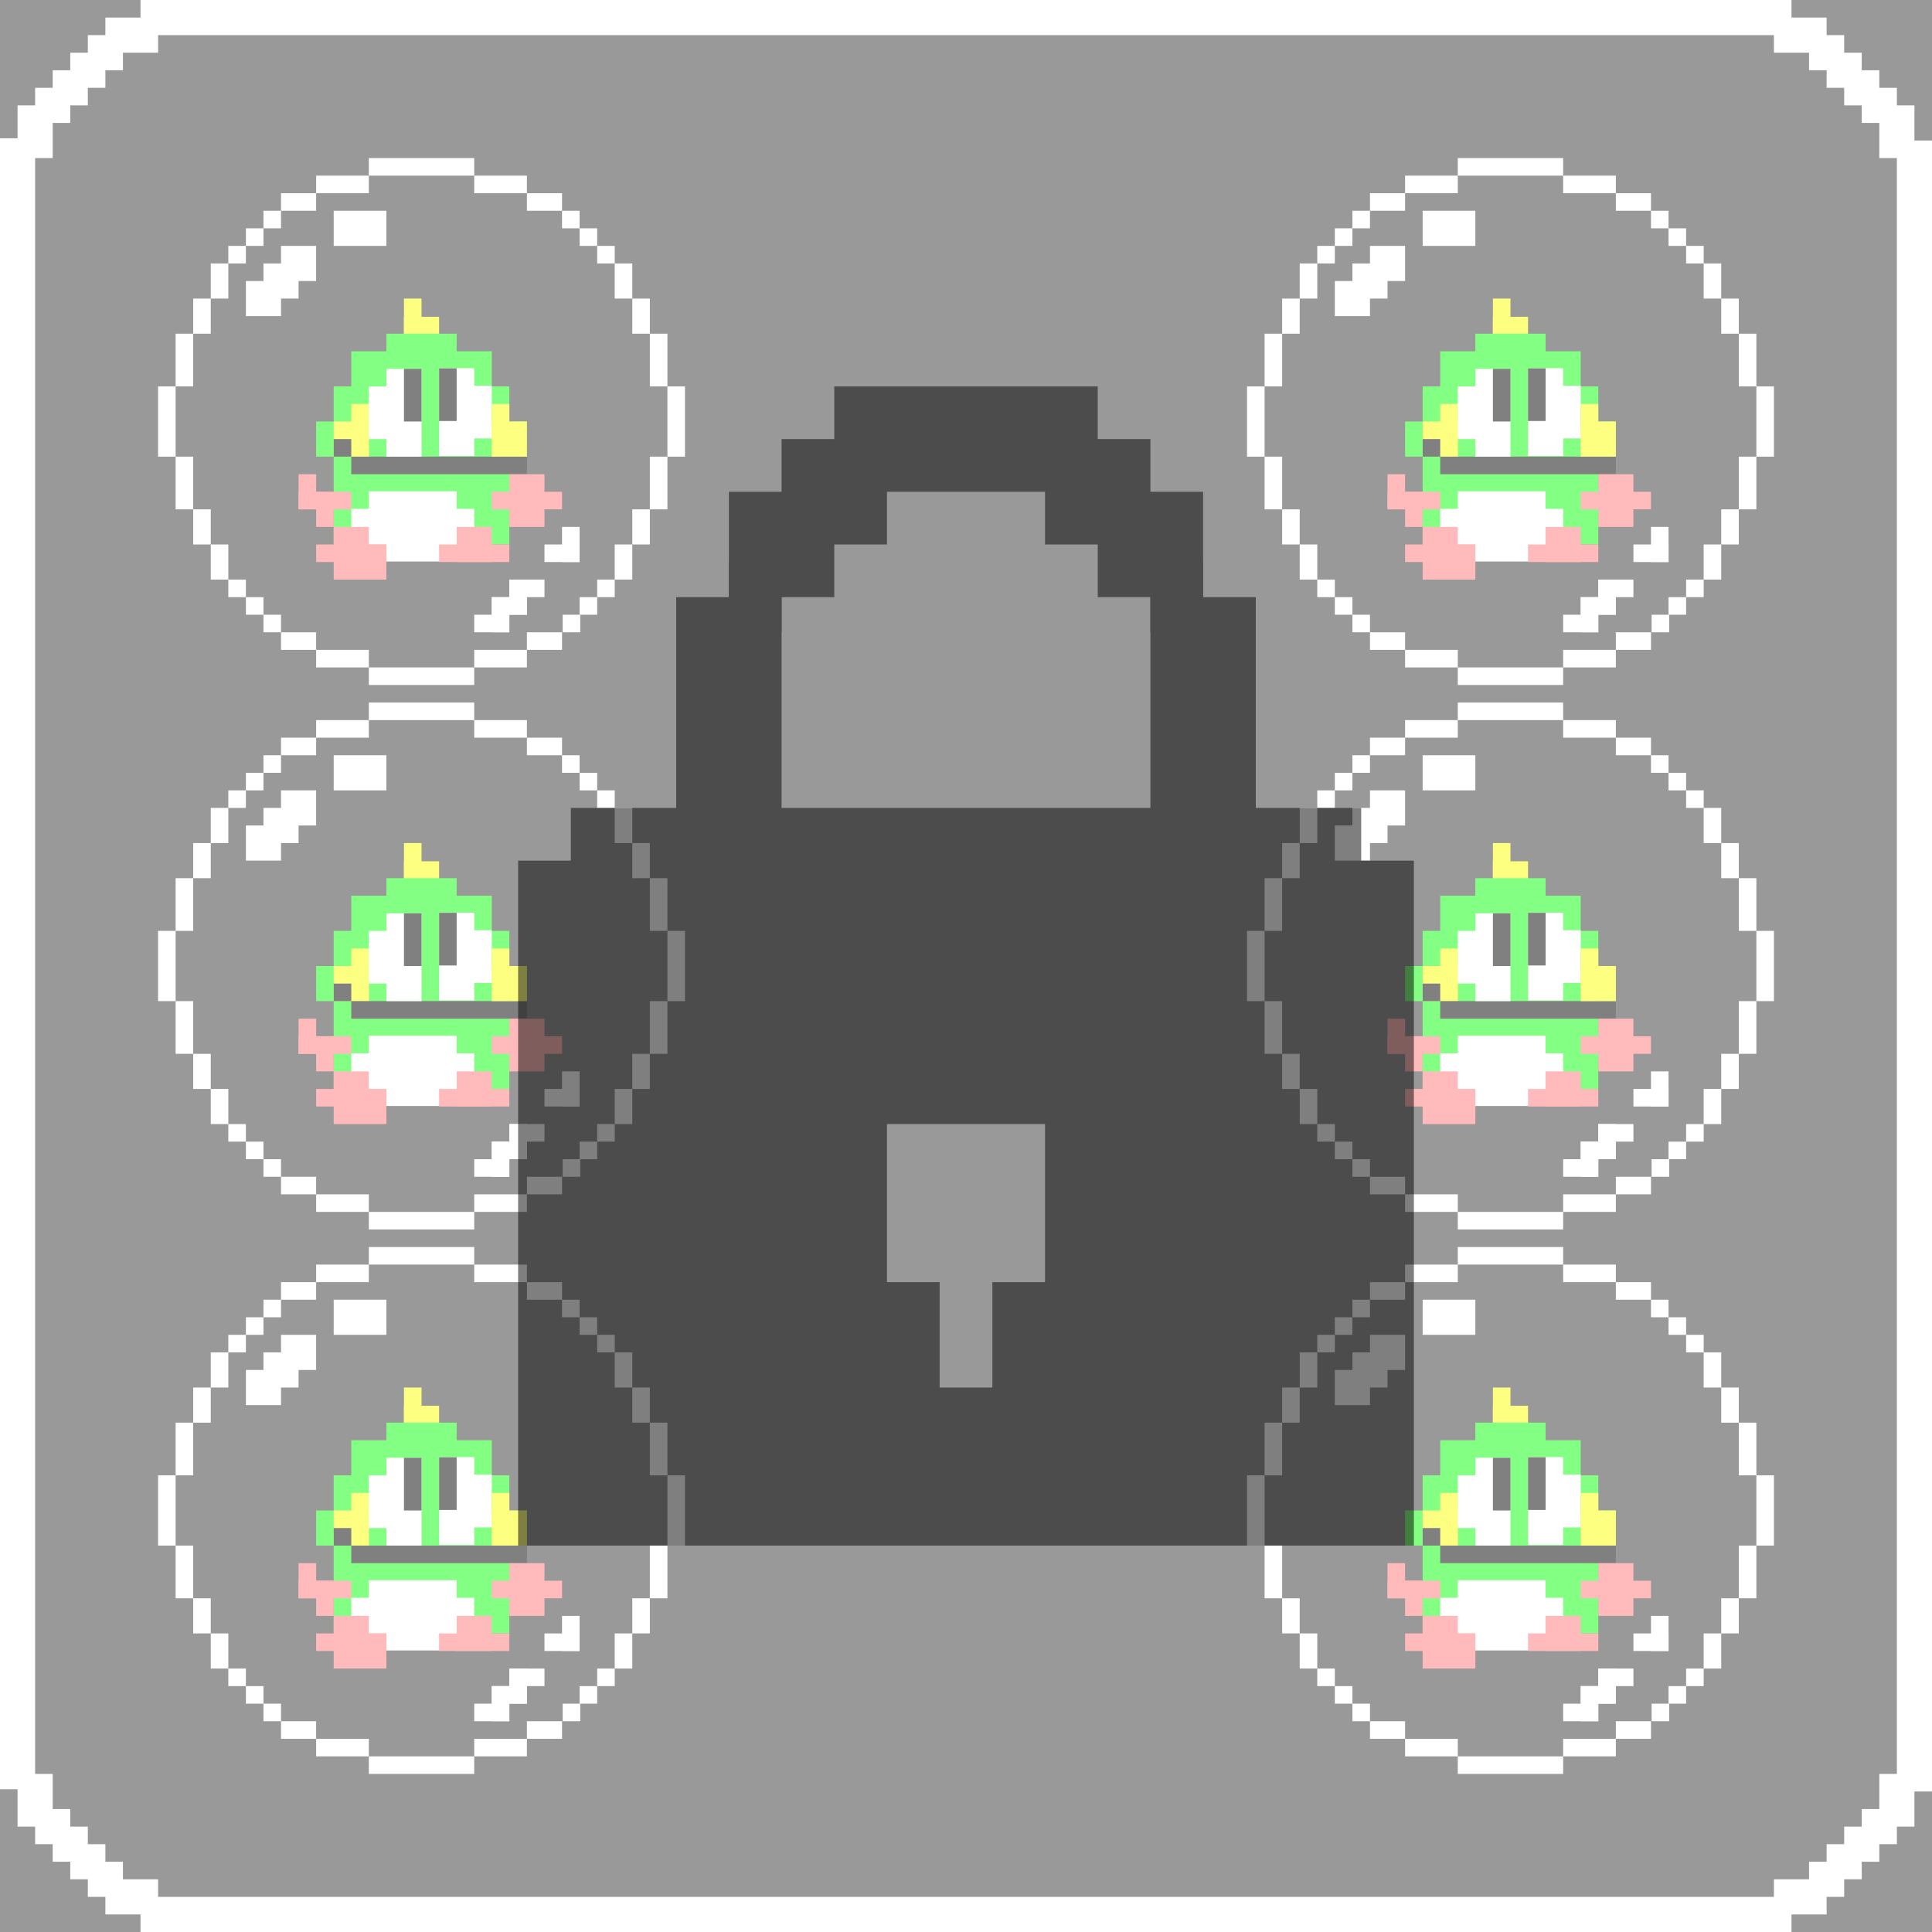 <svg width="110" height="110" xmlns="http://www.w3.org/2000/svg">
 <rect width="100%" height="100%" fill="#333333" stroke="none"/>
 <g id="Layer_1">
  <title>Layer 1</title>
  <g id="svg_309">
   <rect id="svg_865" height="2" width="94" y="0" x="8" stroke-width="0" stroke="#000" fill="#ffffff"/>
   <rect id="svg_867" height="94" width="2" y="7.873" x="0" stroke-width="0" stroke="#000" fill="#ffffff"/>
   <rect id="svg_868" height="2" width="94" y="108" x="8" stroke-width="0" stroke="#000" fill="#ffffff"/>
   <rect id="svg_869" height="94" width="2" y="8" x="108" stroke-width="0" stroke="#000" fill="#ffffff"/>
   <rect id="svg_870" height="2" width="3" y="1" x="6" stroke-width="0" stroke="#000" fill="#ffffff"/>
   <rect id="svg_872" height="3" width="2" y="6" x="1" stroke-width="0" stroke="#000" fill="#ffffff"/>
   <rect id="svg_874" height="2" width="2" y="5" x="2" stroke-width="0" stroke="#000" fill="#ffffff"/>
   <rect id="svg_875" height="2" width="2" y="4" x="3" stroke-width="0" stroke="#000" fill="#ffffff"/>
   <rect id="svg_876" height="2" width="2" y="3" x="4" stroke-width="0" stroke="#000" fill="#ffffff"/>
   <rect id="svg_877" height="2" width="2" y="2" x="5" stroke-width="0" stroke="#000" fill="#ffffff"/>
   <rect id="svg_878" height="2" width="3" y="1" x="101" stroke-width="0" stroke="#000" fill="#ffffff"/>
   <rect id="svg_879" height="2" width="2" y="2" x="103" stroke-width="0" stroke="#000" fill="#ffffff"/>
   <rect id="svg_880" height="2" width="2" y="3" x="104" stroke-width="0" stroke="#000" fill="#ffffff"/>
   <rect id="svg_881" height="2" width="2" y="4" x="105" stroke-width="0" stroke="#000" fill="#ffffff"/>
   <rect id="svg_882" height="2" width="2" y="5" x="106" stroke-width="0" stroke="#000" fill="#ffffff"/>
   <rect id="svg_883" height="3" width="2" y="6" x="107" stroke-width="0" stroke="#000" fill="#ffffff"/>
   <rect id="svg_884" height="3" width="2" y="101" x="1" stroke-width="0" stroke="#000" fill="#ffffff"/>
   <rect id="svg_885" height="2" width="2" y="103" x="2" stroke-width="0" stroke="#000" fill="#ffffff"/>
   <rect id="svg_886" height="2" width="2" y="104" x="3" stroke-width="0" stroke="#000" fill="#ffffff"/>
   <rect id="svg_887" height="2" width="2" y="105" x="4" stroke-width="0" stroke="#000" fill="#ffffff"/>
   <rect id="svg_888" height="2" width="2" y="106" x="5" stroke-width="0" stroke="#000" fill="#ffffff"/>
   <rect id="svg_889" height="2" width="3" y="107" x="6" stroke-width="0" stroke="#000" fill="#ffffff"/>
   <rect id="svg_890" height="2" width="3" y="107" x="101" stroke-width="0" stroke="#000" fill="#ffffff"/>
   <rect id="svg_891" height="2" width="2" y="106" x="103" stroke-width="0" stroke="#000" fill="#ffffff"/>
   <rect id="svg_892" height="2" width="2" y="105" x="104" stroke-width="0" stroke="#000" fill="#ffffff"/>
   <rect id="svg_893" height="2" width="2" y="104" x="105" stroke-width="0" stroke="#000" fill="#ffffff"/>
   <rect id="svg_894" height="2" width="2" y="103" x="106" stroke-width="0" stroke="#000" fill="#ffffff"/>
   <rect id="svg_895" height="3" width="2" y="101" x="107" stroke-width="0" stroke="#000" fill="#ffffff"/>
  </g>
  <rect id="svg_871" height="0.079" width="0" y="-13.861" x="67.785" stroke-width="0" stroke="#000" fill="#ffffff"/>
  <g id="svg_993">
   <g id="svg_940">
    <rect fill="#07ff07" stroke="#000" stroke-width="0" x="19" y="26" width="10" height="5" id="svg_898"/>
    <g id="svg_901">
     <rect fill="#fbfe00" stroke="#000" stroke-width="0" x="23" y="18.038" width="2" height="2" id="svg_899"/>
     <rect fill="#fbfe00" stroke="#000" stroke-width="0" x="23" y="17" width="1" height="2" id="svg_900"/>
    </g>
    <rect fill="#07ff07" stroke="#000" stroke-width="0" x="22" y="19" width="4" height="2" id="svg_902"/>
    <rect fill="#07ff07" stroke="#000" stroke-width="0" x="20" y="20" width="8" height="3" id="svg_903"/>
    <rect fill="#07ff07" stroke="#000" stroke-width="0" x="19" y="22" width="10" height="3" id="svg_904"/>
    <rect fill="#07ff07" stroke="#000" stroke-width="0" x="18" y="24" width="12" height="2" id="svg_905"/>
    <g id="svg_908">
     <rect id="svg_906" height="2" width="2" y="24" x="19" stroke-width="0" stroke="#000" fill="#fbfe00"/>
     <rect fill="#fbfe00" stroke="#000" stroke-width="0" x="20" y="23" width="1" height="3" id="svg_907"/>
    </g>
    <rect fill="#000000" stroke="#000" stroke-width="0" x="19" y="25" width="1" height="1" id="svg_909"/>
    <g id="svg_912">
     <rect fill="#ffffff" stroke="#000" stroke-width="0" x="20" y="28.97" width="7" height="3" id="svg_910"/>
     <rect fill="#ffffff" stroke="#000" stroke-width="0" x="21" y="27.97" width="5" height="2" id="svg_911"/>
    </g>
    <rect fill="#000000" stroke="#000" stroke-width="0" x="20" y="26" width="10" height="1" id="svg_913"/>
    <g id="svg_922">
     <g id="svg_917">
      <rect fill="#ffffff" stroke="#000" stroke-width="0" x="22" y="21" width="2" height="5" id="svg_914"/>
      <rect fill="#ffffff" stroke="#000" stroke-width="0" x="21" y="22" width="2" height="3" id="svg_915"/>
      <rect fill="#000000" stroke="#000" stroke-width="0" x="23" y="21" width="1" height="3" id="svg_916"/>
     </g>
     <g id="svg_921">
      <rect transform="rotate(-180 26 23.462)" fill="#ffffff" stroke="#000" stroke-width="0" x="25" y="20.962" width="2" height="5" id="svg_918"/>
      <rect transform="rotate(-180 27 23.462)" fill="#ffffff" stroke="#000" stroke-width="0" x="26" y="21.962" width="2" height="3" id="svg_919"/>
      <rect fill="#000000" stroke="#000" stroke-width="0" x="25" y="20.97" width="1" height="3" id="svg_920"/>
     </g>
    </g>
    <g id="svg_925">
     <rect id="svg_923" height="2" width="2" y="24" x="28" stroke-width="0" stroke="#000" fill="#fbfe00"/>
     <rect id="svg_924" height="2" width="1" y="23" x="28" stroke-width="0" stroke="#000" fill="#fbfe00"/>
    </g>
    <g id="svg_929">
     <rect fill="#fe7677" stroke="#000" stroke-width="0" x="17" y="28" width="3" height="1" id="svg_926"/>
     <rect id="svg_927" height="2" width="1" y="27" x="17" stroke-width="0" stroke="#000" fill="#fe7677"/>
     <rect id="svg_928" height="2" width="1" y="28" x="18" stroke-width="0" stroke="#000" fill="#fe7677"/>
    </g>
    <rect fill="#fe7677" stroke="#000" stroke-width="0" x="28" y="28" width="4" height="1" id="svg_930"/>
    <rect id="svg_931" height="3" width="2" y="27" x="29" stroke-width="0" stroke="#000" fill="#fe7677"/>
    <g id="svg_939">
     <g id="svg_934">
      <rect fill="#fe7677" stroke="#000" stroke-width="0" x="26" y="30" width="2" height="2" id="svg_932"/>
      <rect fill="#fe7677" stroke="#000" stroke-width="0" x="25" y="31" width="4" height="1" id="svg_933"/>
     </g>
     <g id="svg_938">
      <rect fill="#fe7677" stroke="#000" stroke-width="0" x="19" y="30" width="2" height="2" id="svg_935"/>
      <rect fill="#fe7677" stroke="#000" stroke-width="0" x="18" y="31" width="4" height="1" id="svg_936"/>
      <rect fill="#fe7677" stroke="#000" stroke-width="0" x="19" y="31" width="3" height="2" id="svg_937"/>
     </g>
    </g>
   </g>
   <g id="svg_955">
    <g id="svg_943">
     <rect id="svg_941" height="2" width="1" y="30" x="32" stroke-width="0" stroke="#000" fill="#ffffff"/>
     <rect id="svg_942" height="1" width="2" y="31" x="31" stroke-width="0" stroke="#000" fill="#ffffff"/>
    </g>
    <g id="svg_949">
     <rect id="svg_944" height="1" width="2" y="33" x="29" stroke-width="0" stroke="#000" fill="#ffffff"/>
     <rect id="svg_945" height="2" width="1" y="33" x="29" stroke-width="0" stroke="#000" fill="#ffffff"/>
     <rect id="svg_946" height="1" width="2" y="34" x="28" stroke-width="0" stroke="#000" fill="#ffffff"/>
     <rect id="svg_947" height="2" width="1" y="34" x="28" stroke-width="0" stroke="#000" fill="#ffffff"/>
     <rect id="svg_948" height="1" width="2" y="35" x="27" stroke-width="0" stroke="#000" fill="#ffffff"/>
    </g>
    <rect id="svg_950" height="2" width="3" y="12" x="19" stroke-width="0" stroke="#000" fill="#ffffff"/>
    <g id="svg_954">
     <rect id="svg_951" height="2" width="2" y="14" x="16" stroke-width="0" stroke="#000" fill="#ffffff"/>
     <rect id="svg_952" height="2" width="2" y="15" x="15" stroke-width="0" stroke="#000" fill="#ffffff"/>
     <rect id="svg_953" height="2" width="2" y="16" x="14" stroke-width="0" stroke="#000" fill="#ffffff"/>
    </g>
   </g>
   <g id="svg_992">
    <rect id="svg_956" height="1" width="2" y="36" x="30" stroke-width="0" stroke="#000" fill="#ffffff"/>
    <rect id="svg_957" height="1" width="1" y="35" x="32.036" stroke-width="0" stroke="#000" fill="#ffffff"/>
    <rect id="svg_958" height="1" width="1" y="34" x="33" stroke-width="0" stroke="#000" fill="#ffffff"/>
    <rect id="svg_959" height="1" width="1" y="33" x="34" stroke-width="0" stroke="#000" fill="#ffffff"/>
    <rect id="svg_960" height="2" width="1" y="31" x="35" stroke-width="0" stroke="#000" fill="#ffffff"/>
    <rect id="svg_961" height="2" width="1" y="29" x="36" stroke-width="0" stroke="#000" fill="#ffffff"/>
    <rect id="svg_962" height="3" width="1" y="26" x="37" stroke-width="0" stroke="#000" fill="#ffffff"/>
    <rect id="svg_963" height="4" width="1" y="22" x="38" stroke-width="0" stroke="#000" fill="#ffffff"/>
    <rect id="svg_964" height="3" width="1" y="19" x="37" stroke-width="0" stroke="#000" fill="#ffffff"/>
    <rect id="svg_965" height="2" width="1" y="17" x="36" stroke-width="0" stroke="#000" fill="#ffffff"/>
    <rect id="svg_966" height="2" width="1" y="15" x="35" stroke-width="0" stroke="#000" fill="#ffffff"/>
    <rect id="svg_967" height="1" width="1" y="14" x="34" stroke-width="0" stroke="#000" fill="#ffffff"/>
    <rect id="svg_968" height="1" width="1" y="13" x="33" stroke-width="0" stroke="#000" fill="#ffffff"/>
    <rect id="svg_969" height="1" width="1" y="12" x="32" stroke-width="0" stroke="#000" fill="#ffffff"/>
    <rect id="svg_970" height="1" width="2" y="11" x="30" stroke-width="0" stroke="#000" fill="#ffffff"/>
    <rect id="svg_971" height="1" width="3" y="10" x="27" stroke-width="0" stroke="#000" fill="#ffffff"/>
    <rect y="9" id="svg_972" height="1" width="6" x="21" stroke-width="0" stroke="#000" fill="#ffffff"/>
    <rect id="svg_973" height="1" width="3" y="10" x="18" stroke-width="0" stroke="#000" fill="#ffffff"/>
    <rect id="svg_974" height="1" width="2" y="11" x="16" stroke-width="0" stroke="#000" fill="#ffffff"/>
    <rect id="svg_975" height="1" width="1" y="12" x="15" stroke-width="0" stroke="#000" fill="#ffffff"/>
    <rect id="svg_976" height="1" width="1" y="13" x="14" stroke-width="0" stroke="#000" fill="#ffffff"/>
    <rect id="svg_977" height="1" width="1" y="14" x="13" stroke-width="0" stroke="#000" fill="#ffffff"/>
    <rect id="svg_978" height="2" width="1" y="15" x="12" stroke-width="0" stroke="#000" fill="#ffffff"/>
    <rect id="svg_979" height="2" width="1" y="17" x="11" stroke-width="0" stroke="#000" fill="#ffffff"/>
    <rect id="svg_980" height="3" width="1" y="19" x="10" stroke-width="0" stroke="#000" fill="#ffffff"/>
    <rect id="svg_981" height="4" width="1" y="22" x="9" stroke-width="0" stroke="#000" fill="#ffffff"/>
    <rect id="svg_982" height="3" width="1" y="26" x="10" stroke-width="0" stroke="#000" fill="#ffffff"/>
    <rect id="svg_983" height="2" width="1" y="29" x="11" stroke-width="0" stroke="#000" fill="#ffffff"/>
    <rect id="svg_984" height="2" width="1" y="31" x="12" stroke-width="0" stroke="#000" fill="#ffffff"/>
    <rect id="svg_985" height="1" width="1" y="33" x="13" stroke-width="0" stroke="#000" fill="#ffffff"/>
    <rect id="svg_986" height="1" width="1" y="34" x="14" stroke-width="0" stroke="#000" fill="#ffffff"/>
    <rect id="svg_987" height="1" width="1" y="35" x="15" stroke-width="0" stroke="#000" fill="#ffffff"/>
    <rect id="svg_988" height="1" width="2" y="36" x="16" stroke-width="0" stroke="#000" fill="#ffffff"/>
    <rect id="svg_989" height="1" width="3" y="37" x="18" stroke-width="0" stroke="#000" fill="#ffffff"/>
    <rect id="svg_990" height="1" width="6" y="38" x="21" stroke-width="0" stroke="#000" fill="#ffffff"/>
    <rect id="svg_991" height="1" width="3" y="37" x="27" stroke-width="0" stroke="#000" fill="#ffffff"/>
   </g>
  </g>
  <g id="svg_1185">
   <g id="svg_1132">
    <rect fill="#07ff07" stroke="#000" stroke-width="0" x="81" y="26" width="10" height="5" id="svg_1090"/>
    <g id="svg_1093">
     <rect fill="#fbfe00" stroke="#000" stroke-width="0" x="85" y="18.038" width="2" height="2" id="svg_1091"/>
     <rect fill="#fbfe00" stroke="#000" stroke-width="0" x="85" y="17" width="1" height="2" id="svg_1092"/>
    </g>
    <rect fill="#07ff07" stroke="#000" stroke-width="0" x="84" y="19" width="4" height="2" id="svg_1094"/>
    <rect fill="#07ff07" stroke="#000" stroke-width="0" x="82" y="20" width="8" height="3" id="svg_1095"/>
    <rect fill="#07ff07" stroke="#000" stroke-width="0" x="81" y="22" width="10" height="3" id="svg_1096"/>
    <rect fill="#07ff07" stroke="#000" stroke-width="0" x="80" y="24" width="12" height="2" id="svg_1097"/>
    <g id="svg_1100">
     <rect id="svg_1098" height="2" width="2" y="24" x="81" stroke-width="0" stroke="#000" fill="#fbfe00"/>
     <rect fill="#fbfe00" stroke="#000" stroke-width="0" x="82" y="23" width="1" height="3" id="svg_1099"/>
    </g>
    <rect fill="#000000" stroke="#000" stroke-width="0" x="81" y="25" width="1" height="1" id="svg_1101"/>
    <g id="svg_1104">
     <rect fill="#ffffff" stroke="#000" stroke-width="0" x="82" y="28.97" width="7" height="3" id="svg_1102"/>
     <rect fill="#ffffff" stroke="#000" stroke-width="0" x="83" y="27.97" width="5" height="2" id="svg_1103"/>
    </g>
    <rect fill="#000000" stroke="#000" stroke-width="0" x="82" y="26" width="10" height="1" id="svg_1105"/>
    <g id="svg_1114">
     <g id="svg_1109">
      <rect fill="#ffffff" stroke="#000" stroke-width="0" x="84" y="21" width="2" height="5" id="svg_1106"/>
      <rect fill="#ffffff" stroke="#000" stroke-width="0" x="83" y="22" width="2" height="3" id="svg_1107"/>
      <rect fill="#000000" stroke="#000" stroke-width="0" x="85" y="21" width="1" height="3" id="svg_1108"/>
     </g>
     <g id="svg_1113">
      <rect transform="rotate(-180 88 23.462)" fill="#ffffff" stroke="#000" stroke-width="0" x="87" y="20.962" width="2" height="5" id="svg_1110"/>
      <rect transform="rotate(-180 89 23.462)" fill="#ffffff" stroke="#000" stroke-width="0" x="88" y="21.962" width="2" height="3" id="svg_1111"/>
      <rect fill="#000000" stroke="#000" stroke-width="0" x="87" y="20.97" width="1" height="3" id="svg_1112"/>
     </g>
    </g>
    <g id="svg_1117">
     <rect id="svg_1115" height="2" width="2" y="24" x="90" stroke-width="0" stroke="#000" fill="#fbfe00"/>
     <rect id="svg_1116" height="2" width="1" y="23" x="90" stroke-width="0" stroke="#000" fill="#fbfe00"/>
    </g>
    <g id="svg_1121">
     <rect fill="#fe7677" stroke="#000" stroke-width="0" x="79" y="28" width="3" height="1" id="svg_1118"/>
     <rect id="svg_1119" height="2" width="1" y="27" x="79" stroke-width="0" stroke="#000" fill="#fe7677"/>
     <rect id="svg_1120" height="2" width="1" y="28" x="80" stroke-width="0" stroke="#000" fill="#fe7677"/>
    </g>
    <rect fill="#fe7677" stroke="#000" stroke-width="0" x="90" y="28" width="4" height="1" id="svg_1122"/>
    <rect id="svg_1123" height="3" width="2" y="27" x="91" stroke-width="0" stroke="#000" fill="#fe7677"/>
    <g id="svg_1131">
     <g id="svg_1126">
      <rect fill="#fe7677" stroke="#000" stroke-width="0" x="88" y="30" width="2" height="2" id="svg_1124"/>
      <rect fill="#fe7677" stroke="#000" stroke-width="0" x="87" y="31" width="4" height="1" id="svg_1125"/>
     </g>
     <g id="svg_1130">
      <rect fill="#fe7677" stroke="#000" stroke-width="0" x="81" y="30" width="2" height="2" id="svg_1127"/>
      <rect fill="#fe7677" stroke="#000" stroke-width="0" x="80" y="31" width="4" height="1" id="svg_1128"/>
      <rect fill="#fe7677" stroke="#000" stroke-width="0" x="81" y="31" width="3" height="2" id="svg_1129"/>
     </g>
    </g>
   </g>
   <g id="svg_1147">
    <g id="svg_1135">
     <rect id="svg_1133" height="2" width="1" y="30" x="94" stroke-width="0" stroke="#000" fill="#ffffff"/>
     <rect id="svg_1134" height="1" width="2" y="31" x="93" stroke-width="0" stroke="#000" fill="#ffffff"/>
    </g>
    <g id="svg_1141">
     <rect id="svg_1136" height="1" width="2" y="33" x="91" stroke-width="0" stroke="#000" fill="#ffffff"/>
     <rect id="svg_1137" height="2" width="1" y="33" x="91" stroke-width="0" stroke="#000" fill="#ffffff"/>
     <rect id="svg_1138" height="1" width="2" y="34" x="90" stroke-width="0" stroke="#000" fill="#ffffff"/>
     <rect id="svg_1139" height="2" width="1" y="34" x="90" stroke-width="0" stroke="#000" fill="#ffffff"/>
     <rect id="svg_1140" height="1" width="2" y="35" x="89" stroke-width="0" stroke="#000" fill="#ffffff"/>
    </g>
    <rect id="svg_1142" height="2" width="3" y="12" x="81" stroke-width="0" stroke="#000" fill="#ffffff"/>
    <g id="svg_1146">
     <rect id="svg_1143" height="2" width="2" y="14" x="78" stroke-width="0" stroke="#000" fill="#ffffff"/>
     <rect id="svg_1144" height="2" width="2" y="15" x="77" stroke-width="0" stroke="#000" fill="#ffffff"/>
     <rect id="svg_1145" height="2" width="2" y="16" x="76" stroke-width="0" stroke="#000" fill="#ffffff"/>
    </g>
   </g>
   <g id="svg_1184">
    <rect id="svg_1148" height="1" width="2" y="36" x="92" stroke-width="0" stroke="#000" fill="#ffffff"/>
    <rect id="svg_1149" height="1" width="1" y="35" x="94.036" stroke-width="0" stroke="#000" fill="#ffffff"/>
    <rect id="svg_1150" height="1" width="1" y="34" x="95" stroke-width="0" stroke="#000" fill="#ffffff"/>
    <rect id="svg_1151" height="1" width="1" y="33" x="96" stroke-width="0" stroke="#000" fill="#ffffff"/>
    <rect id="svg_1152" height="2" width="1" y="31" x="97" stroke-width="0" stroke="#000" fill="#ffffff"/>
    <rect id="svg_1153" height="2" width="1" y="29" x="98" stroke-width="0" stroke="#000" fill="#ffffff"/>
    <rect id="svg_1154" height="3" width="1" y="26" x="99" stroke-width="0" stroke="#000" fill="#ffffff"/>
    <rect id="svg_1155" height="4" width="1" y="22" x="100" stroke-width="0" stroke="#000" fill="#ffffff"/>
    <rect id="svg_1156" height="3" width="1" y="19" x="99" stroke-width="0" stroke="#000" fill="#ffffff"/>
    <rect id="svg_1157" height="2" width="1" y="17" x="98" stroke-width="0" stroke="#000" fill="#ffffff"/>
    <rect id="svg_1158" height="2" width="1" y="15" x="97" stroke-width="0" stroke="#000" fill="#ffffff"/>
    <rect id="svg_1159" height="1" width="1" y="14" x="96" stroke-width="0" stroke="#000" fill="#ffffff"/>
    <rect id="svg_1160" height="1" width="1" y="13" x="95" stroke-width="0" stroke="#000" fill="#ffffff"/>
    <rect id="svg_1161" height="1" width="1" y="12" x="94" stroke-width="0" stroke="#000" fill="#ffffff"/>
    <rect id="svg_1162" height="1" width="2" y="11" x="92" stroke-width="0" stroke="#000" fill="#ffffff"/>
    <rect id="svg_1163" height="1" width="3" y="10" x="89" stroke-width="0" stroke="#000" fill="#ffffff"/>
    <rect y="9" id="svg_1164" height="1" width="6" x="83" stroke-width="0" stroke="#000" fill="#ffffff"/>
    <rect id="svg_1165" height="1" width="3" y="10" x="80" stroke-width="0" stroke="#000" fill="#ffffff"/>
    <rect id="svg_1166" height="1" width="2" y="11" x="78" stroke-width="0" stroke="#000" fill="#ffffff"/>
    <rect id="svg_1167" height="1" width="1" y="12" x="77" stroke-width="0" stroke="#000" fill="#ffffff"/>
    <rect id="svg_1168" height="1" width="1" y="13" x="76" stroke-width="0" stroke="#000" fill="#ffffff"/>
    <rect id="svg_1169" height="1" width="1" y="14" x="75" stroke-width="0" stroke="#000" fill="#ffffff"/>
    <rect id="svg_1170" height="2" width="1" y="15" x="74" stroke-width="0" stroke="#000" fill="#ffffff"/>
    <rect id="svg_1171" height="2" width="1" y="17" x="73" stroke-width="0" stroke="#000" fill="#ffffff"/>
    <rect id="svg_1172" height="3" width="1" y="19" x="72" stroke-width="0" stroke="#000" fill="#ffffff"/>
    <rect id="svg_1173" height="4" width="1" y="22" x="71" stroke-width="0" stroke="#000" fill="#ffffff"/>
    <rect id="svg_1174" height="3" width="1" y="26" x="72" stroke-width="0" stroke="#000" fill="#ffffff"/>
    <rect id="svg_1175" height="2" width="1" y="29" x="73" stroke-width="0" stroke="#000" fill="#ffffff"/>
    <rect id="svg_1176" height="2" width="1" y="31" x="74" stroke-width="0" stroke="#000" fill="#ffffff"/>
    <rect id="svg_1177" height="1" width="1" y="33" x="75" stroke-width="0" stroke="#000" fill="#ffffff"/>
    <rect id="svg_1178" height="1" width="1" y="34" x="76" stroke-width="0" stroke="#000" fill="#ffffff"/>
    <rect id="svg_1179" height="1" width="1" y="35" x="77" stroke-width="0" stroke="#000" fill="#ffffff"/>
    <rect id="svg_1180" height="1" width="2" y="36" x="78" stroke-width="0" stroke="#000" fill="#ffffff"/>
    <rect id="svg_1181" height="1" width="3" y="37" x="80" stroke-width="0" stroke="#000" fill="#ffffff"/>
    <rect id="svg_1182" height="1" width="6" y="38" x="83" stroke-width="0" stroke="#000" fill="#ffffff"/>
    <rect id="svg_1183" height="1" width="3" y="37" x="89" stroke-width="0" stroke="#000" fill="#ffffff"/>
   </g>
  </g>
  <g id="svg_1281">
   <g id="svg_1228">
    <rect fill="#07ff07" stroke="#000" stroke-width="0" x="19" y="57" width="10" height="5" id="svg_1186"/>
    <g id="svg_1189">
     <rect fill="#fbfe00" stroke="#000" stroke-width="0" x="23" y="49.038" width="2" height="2" id="svg_1187"/>
     <rect fill="#fbfe00" stroke="#000" stroke-width="0" x="23" y="48" width="1" height="2" id="svg_1188"/>
    </g>
    <rect fill="#07ff07" stroke="#000" stroke-width="0" x="22" y="50" width="4" height="2" id="svg_1190"/>
    <rect fill="#07ff07" stroke="#000" stroke-width="0" x="20" y="51" width="8" height="3" id="svg_1191"/>
    <rect fill="#07ff07" stroke="#000" stroke-width="0" x="19" y="53" width="10" height="3" id="svg_1192"/>
    <rect fill="#07ff07" stroke="#000" stroke-width="0" x="18" y="55" width="12" height="2" id="svg_1193"/>
    <g id="svg_1196">
     <rect id="svg_1194" height="2" width="2" y="55" x="19" stroke-width="0" stroke="#000" fill="#fbfe00"/>
     <rect fill="#fbfe00" stroke="#000" stroke-width="0" x="20" y="54" width="1" height="3" id="svg_1195"/>
    </g>
    <rect fill="#000000" stroke="#000" stroke-width="0" x="19" y="56" width="1" height="1" id="svg_1197"/>
    <g id="svg_1200">
     <rect fill="#ffffff" stroke="#000" stroke-width="0" x="20" y="59.97" width="7" height="3" id="svg_1198"/>
     <rect fill="#ffffff" stroke="#000" stroke-width="0" x="21" y="58.97" width="5" height="2" id="svg_1199"/>
    </g>
    <rect fill="#000000" stroke="#000" stroke-width="0" x="20" y="57" width="10" height="1" id="svg_1201"/>
    <g id="svg_1210">
     <g id="svg_1205">
      <rect fill="#ffffff" stroke="#000" stroke-width="0" x="22" y="52" width="2" height="5" id="svg_1202"/>
      <rect fill="#ffffff" stroke="#000" stroke-width="0" x="21" y="53" width="2" height="3" id="svg_1203"/>
      <rect fill="#000000" stroke="#000" stroke-width="0" x="23" y="52" width="1" height="3" id="svg_1204"/>
     </g>
     <g id="svg_1209">
      <rect transform="rotate(-180 26 54.462)" fill="#ffffff" stroke="#000" stroke-width="0" x="25" y="51.962" width="2" height="5" id="svg_1206"/>
      <rect transform="rotate(-180 27 54.462)" fill="#ffffff" stroke="#000" stroke-width="0" x="26" y="52.962" width="2" height="3" id="svg_1207"/>
      <rect fill="#000000" stroke="#000" stroke-width="0" x="25" y="51.97" width="1" height="3" id="svg_1208"/>
     </g>
    </g>
    <g id="svg_1213">
     <rect id="svg_1211" height="2" width="2" y="55" x="28" stroke-width="0" stroke="#000" fill="#fbfe00"/>
     <rect id="svg_1212" height="2" width="1" y="54" x="28" stroke-width="0" stroke="#000" fill="#fbfe00"/>
    </g>
    <g id="svg_1217">
     <rect fill="#fe7677" stroke="#000" stroke-width="0" x="17" y="59" width="3" height="1" id="svg_1214"/>
     <rect id="svg_1215" height="2" width="1" y="58" x="17" stroke-width="0" stroke="#000" fill="#fe7677"/>
     <rect id="svg_1216" height="2" width="1" y="59" x="18" stroke-width="0" stroke="#000" fill="#fe7677"/>
    </g>
    <rect fill="#fe7677" stroke="#000" stroke-width="0" x="28" y="59" width="4" height="1" id="svg_1218"/>
    <rect id="svg_1219" height="3" width="2" y="58" x="29" stroke-width="0" stroke="#000" fill="#fe7677"/>
    <g id="svg_1227">
     <g id="svg_1222">
      <rect fill="#fe7677" stroke="#000" stroke-width="0" x="26" y="61" width="2" height="2" id="svg_1220"/>
      <rect fill="#fe7677" stroke="#000" stroke-width="0" x="25" y="62" width="4" height="1" id="svg_1221"/>
     </g>
     <g id="svg_1226">
      <rect fill="#fe7677" stroke="#000" stroke-width="0" x="19" y="61" width="2" height="2" id="svg_1223"/>
      <rect fill="#fe7677" stroke="#000" stroke-width="0" x="18" y="62" width="4" height="1" id="svg_1224"/>
      <rect fill="#fe7677" stroke="#000" stroke-width="0" x="19" y="62" width="3" height="2" id="svg_1225"/>
     </g>
    </g>
   </g>
   <g id="svg_1243">
    <g id="svg_1231">
     <rect id="svg_1229" height="2" width="1" y="61" x="32" stroke-width="0" stroke="#000" fill="#ffffff"/>
     <rect id="svg_1230" height="1" width="2" y="62" x="31" stroke-width="0" stroke="#000" fill="#ffffff"/>
    </g>
    <g id="svg_1237">
     <rect id="svg_1232" height="1" width="2" y="64" x="29" stroke-width="0" stroke="#000" fill="#ffffff"/>
     <rect id="svg_1233" height="2" width="1" y="64" x="29" stroke-width="0" stroke="#000" fill="#ffffff"/>
     <rect id="svg_1234" height="1" width="2" y="65" x="28" stroke-width="0" stroke="#000" fill="#ffffff"/>
     <rect id="svg_1235" height="2" width="1" y="65" x="28" stroke-width="0" stroke="#000" fill="#ffffff"/>
     <rect id="svg_1236" height="1" width="2" y="66" x="27" stroke-width="0" stroke="#000" fill="#ffffff"/>
    </g>
    <rect id="svg_1238" height="2" width="3" y="43" x="19" stroke-width="0" stroke="#000" fill="#ffffff"/>
    <g id="svg_1242">
     <rect id="svg_1239" height="2" width="2" y="45" x="16" stroke-width="0" stroke="#000" fill="#ffffff"/>
     <rect id="svg_1240" height="2" width="2" y="46" x="15" stroke-width="0" stroke="#000" fill="#ffffff"/>
     <rect id="svg_1241" height="2" width="2" y="47" x="14" stroke-width="0" stroke="#000" fill="#ffffff"/>
    </g>
   </g>
   <g id="svg_1280">
    <rect id="svg_1244" height="1" width="2" y="67" x="30" stroke-width="0" stroke="#000" fill="#ffffff"/>
    <rect id="svg_1245" height="1" width="1" y="66" x="32.036" stroke-width="0" stroke="#000" fill="#ffffff"/>
    <rect id="svg_1246" height="1" width="1" y="65" x="33" stroke-width="0" stroke="#000" fill="#ffffff"/>
    <rect id="svg_1247" height="1" width="1" y="64" x="34" stroke-width="0" stroke="#000" fill="#ffffff"/>
    <rect id="svg_1248" height="2" width="1" y="62" x="35" stroke-width="0" stroke="#000" fill="#ffffff"/>
    <rect id="svg_1249" height="2" width="1" y="60" x="36" stroke-width="0" stroke="#000" fill="#ffffff"/>
    <rect id="svg_1250" height="3" width="1" y="57" x="37" stroke-width="0" stroke="#000" fill="#ffffff"/>
    <rect id="svg_1251" height="4" width="1" y="53" x="38" stroke-width="0" stroke="#000" fill="#ffffff"/>
    <rect id="svg_1252" height="3" width="1" y="50" x="37" stroke-width="0" stroke="#000" fill="#ffffff"/>
    <rect id="svg_1253" height="2" width="1" y="48" x="36" stroke-width="0" stroke="#000" fill="#ffffff"/>
    <rect id="svg_1254" height="2" width="1" y="46" x="35" stroke-width="0" stroke="#000" fill="#ffffff"/>
    <rect id="svg_1255" height="1" width="1" y="45" x="34" stroke-width="0" stroke="#000" fill="#ffffff"/>
    <rect id="svg_1256" height="1" width="1" y="44" x="33" stroke-width="0" stroke="#000" fill="#ffffff"/>
    <rect id="svg_1257" height="1" width="1" y="43" x="32" stroke-width="0" stroke="#000" fill="#ffffff"/>
    <rect id="svg_1258" height="1" width="2" y="42" x="30" stroke-width="0" stroke="#000" fill="#ffffff"/>
    <rect id="svg_1259" height="1" width="3" y="41" x="27" stroke-width="0" stroke="#000" fill="#ffffff"/>
    <rect y="40" id="svg_1260" height="1" width="6" x="21" stroke-width="0" stroke="#000" fill="#ffffff"/>
    <rect id="svg_1261" height="1" width="3" y="41" x="18" stroke-width="0" stroke="#000" fill="#ffffff"/>
    <rect id="svg_1262" height="1" width="2" y="42" x="16" stroke-width="0" stroke="#000" fill="#ffffff"/>
    <rect id="svg_1263" height="1" width="1" y="43" x="15" stroke-width="0" stroke="#000" fill="#ffffff"/>
    <rect id="svg_1264" height="1" width="1" y="44" x="14" stroke-width="0" stroke="#000" fill="#ffffff"/>
    <rect id="svg_1265" height="1" width="1" y="45" x="13" stroke-width="0" stroke="#000" fill="#ffffff"/>
    <rect id="svg_1266" height="2" width="1" y="46" x="12" stroke-width="0" stroke="#000" fill="#ffffff"/>
    <rect id="svg_1267" height="2" width="1" y="48" x="11" stroke-width="0" stroke="#000" fill="#ffffff"/>
    <rect id="svg_1268" height="3" width="1" y="50" x="10" stroke-width="0" stroke="#000" fill="#ffffff"/>
    <rect id="svg_1269" height="4" width="1" y="53" x="9" stroke-width="0" stroke="#000" fill="#ffffff"/>
    <rect id="svg_1270" height="3" width="1" y="57" x="10" stroke-width="0" stroke="#000" fill="#ffffff"/>
    <rect id="svg_1271" height="2" width="1" y="60" x="11" stroke-width="0" stroke="#000" fill="#ffffff"/>
    <rect id="svg_1272" height="2" width="1" y="62" x="12" stroke-width="0" stroke="#000" fill="#ffffff"/>
    <rect id="svg_1273" height="1" width="1" y="64" x="13" stroke-width="0" stroke="#000" fill="#ffffff"/>
    <rect id="svg_1274" height="1" width="1" y="65" x="14" stroke-width="0" stroke="#000" fill="#ffffff"/>
    <rect id="svg_1275" height="1" width="1" y="66" x="15" stroke-width="0" stroke="#000" fill="#ffffff"/>
    <rect id="svg_1276" height="1" width="2" y="67" x="16" stroke-width="0" stroke="#000" fill="#ffffff"/>
    <rect id="svg_1277" height="1" width="3" y="68" x="18" stroke-width="0" stroke="#000" fill="#ffffff"/>
    <rect id="svg_1278" height="1" width="6" y="69" x="21" stroke-width="0" stroke="#000" fill="#ffffff"/>
    <rect id="svg_1279" height="1" width="3" y="68" x="27" stroke-width="0" stroke="#000" fill="#ffffff"/>
   </g>
  </g>
  <g id="svg_1473">
   <g id="svg_1420">
    <rect fill="#07ff07" stroke="#000" stroke-width="0" x="81" y="57" width="10" height="5" id="svg_1378"/>
    <g id="svg_1381">
     <rect fill="#fbfe00" stroke="#000" stroke-width="0" x="85" y="49.038" width="2" height="2" id="svg_1379"/>
     <rect fill="#fbfe00" stroke="#000" stroke-width="0" x="85" y="48" width="1" height="2" id="svg_1380"/>
    </g>
    <rect fill="#07ff07" stroke="#000" stroke-width="0" x="84" y="50" width="4" height="2" id="svg_1382"/>
    <rect fill="#07ff07" stroke="#000" stroke-width="0" x="82" y="51" width="8" height="3" id="svg_1383"/>
    <rect fill="#07ff07" stroke="#000" stroke-width="0" x="81" y="53" width="10" height="3" id="svg_1384"/>
    <rect fill="#07ff07" stroke="#000" stroke-width="0" x="80" y="55" width="12" height="2" id="svg_1385"/>
    <g id="svg_1388">
     <rect id="svg_1386" height="2" width="2" y="55" x="81" stroke-width="0" stroke="#000" fill="#fbfe00"/>
     <rect fill="#fbfe00" stroke="#000" stroke-width="0" x="82" y="54" width="1" height="3" id="svg_1387"/>
    </g>
    <rect fill="#000000" stroke="#000" stroke-width="0" x="81" y="56" width="1" height="1" id="svg_1389"/>
    <g id="svg_1392">
     <rect fill="#ffffff" stroke="#000" stroke-width="0" x="82" y="59.97" width="7" height="3" id="svg_1390"/>
     <rect fill="#ffffff" stroke="#000" stroke-width="0" x="83" y="58.97" width="5" height="2" id="svg_1391"/>
    </g>
    <rect fill="#000000" stroke="#000" stroke-width="0" x="82" y="57" width="10" height="1" id="svg_1393"/>
    <g id="svg_1402">
     <g id="svg_1397">
      <rect fill="#ffffff" stroke="#000" stroke-width="0" x="84" y="52" width="2" height="5" id="svg_1394"/>
      <rect fill="#ffffff" stroke="#000" stroke-width="0" x="83" y="53" width="2" height="3" id="svg_1395"/>
      <rect fill="#000000" stroke="#000" stroke-width="0" x="85" y="52" width="1" height="3" id="svg_1396"/>
     </g>
     <g id="svg_1401">
      <rect transform="rotate(-180 88 54.462)" fill="#ffffff" stroke="#000" stroke-width="0" x="87" y="51.962" width="2" height="5" id="svg_1398"/>
      <rect transform="rotate(-180 89 54.462)" fill="#ffffff" stroke="#000" stroke-width="0" x="88" y="52.962" width="2" height="3" id="svg_1399"/>
      <rect fill="#000000" stroke="#000" stroke-width="0" x="87" y="51.97" width="1" height="3" id="svg_1400"/>
     </g>
    </g>
    <g id="svg_1405">
     <rect id="svg_1403" height="2" width="2" y="55" x="90" stroke-width="0" stroke="#000" fill="#fbfe00"/>
     <rect id="svg_1404" height="2" width="1" y="54" x="90" stroke-width="0" stroke="#000" fill="#fbfe00"/>
    </g>
    <g id="svg_1409">
     <rect fill="#fe7677" stroke="#000" stroke-width="0" x="79" y="59" width="3" height="1" id="svg_1406"/>
     <rect id="svg_1407" height="2" width="1" y="58" x="79" stroke-width="0" stroke="#000" fill="#fe7677"/>
     <rect id="svg_1408" height="2" width="1" y="59" x="80" stroke-width="0" stroke="#000" fill="#fe7677"/>
    </g>
    <rect fill="#fe7677" stroke="#000" stroke-width="0" x="90" y="59" width="4" height="1" id="svg_1410"/>
    <rect id="svg_1411" height="3" width="2" y="58" x="91" stroke-width="0" stroke="#000" fill="#fe7677"/>
    <g id="svg_1419">
     <g id="svg_1414">
      <rect fill="#fe7677" stroke="#000" stroke-width="0" x="88" y="61" width="2" height="2" id="svg_1412"/>
      <rect fill="#fe7677" stroke="#000" stroke-width="0" x="87" y="62" width="4" height="1" id="svg_1413"/>
     </g>
     <g id="svg_1418">
      <rect fill="#fe7677" stroke="#000" stroke-width="0" x="81" y="61" width="2" height="2" id="svg_1415"/>
      <rect fill="#fe7677" stroke="#000" stroke-width="0" x="80" y="62" width="4" height="1" id="svg_1416"/>
      <rect fill="#fe7677" stroke="#000" stroke-width="0" x="81" y="62" width="3" height="2" id="svg_1417"/>
     </g>
    </g>
   </g>
   <g id="svg_1435">
    <g id="svg_1423">
     <rect id="svg_1421" height="2" width="1" y="61" x="94" stroke-width="0" stroke="#000" fill="#ffffff"/>
     <rect id="svg_1422" height="1" width="2" y="62" x="93" stroke-width="0" stroke="#000" fill="#ffffff"/>
    </g>
    <g id="svg_1429">
     <rect id="svg_1424" height="1" width="2" y="64" x="91" stroke-width="0" stroke="#000" fill="#ffffff"/>
     <rect id="svg_1425" height="2" width="1" y="64" x="91" stroke-width="0" stroke="#000" fill="#ffffff"/>
     <rect id="svg_1426" height="1" width="2" y="65" x="90" stroke-width="0" stroke="#000" fill="#ffffff"/>
     <rect id="svg_1427" height="2" width="1" y="65" x="90" stroke-width="0" stroke="#000" fill="#ffffff"/>
     <rect id="svg_1428" height="1" width="2" y="66" x="89" stroke-width="0" stroke="#000" fill="#ffffff"/>
    </g>
    <rect id="svg_1430" height="2" width="3" y="43" x="81" stroke-width="0" stroke="#000" fill="#ffffff"/>
    <g id="svg_1434">
     <rect id="svg_1431" height="2" width="2" y="45" x="78" stroke-width="0" stroke="#000" fill="#ffffff"/>
     <rect id="svg_1432" height="2" width="2" y="46" x="77" stroke-width="0" stroke="#000" fill="#ffffff"/>
     <rect id="svg_1433" height="2" width="2" y="47" x="76" stroke-width="0" stroke="#000" fill="#ffffff"/>
    </g>
   </g>
   <g id="svg_1472">
    <rect id="svg_1436" height="1" width="2" y="67" x="92" stroke-width="0" stroke="#000" fill="#ffffff"/>
    <rect id="svg_1437" height="1" width="1" y="66" x="94.036" stroke-width="0" stroke="#000" fill="#ffffff"/>
    <rect id="svg_1438" height="1" width="1" y="65" x="95" stroke-width="0" stroke="#000" fill="#ffffff"/>
    <rect id="svg_1439" height="1" width="1" y="64" x="96" stroke-width="0" stroke="#000" fill="#ffffff"/>
    <rect id="svg_1440" height="2" width="1" y="62" x="97" stroke-width="0" stroke="#000" fill="#ffffff"/>
    <rect id="svg_1441" height="2" width="1" y="60" x="98" stroke-width="0" stroke="#000" fill="#ffffff"/>
    <rect id="svg_1442" height="3" width="1" y="57" x="99" stroke-width="0" stroke="#000" fill="#ffffff"/>
    <rect id="svg_1443" height="4" width="1" y="53" x="100" stroke-width="0" stroke="#000" fill="#ffffff"/>
    <rect id="svg_1444" height="3" width="1" y="50" x="99" stroke-width="0" stroke="#000" fill="#ffffff"/>
    <rect id="svg_1445" height="2" width="1" y="48" x="98" stroke-width="0" stroke="#000" fill="#ffffff"/>
    <rect id="svg_1446" height="2" width="1" y="46" x="97" stroke-width="0" stroke="#000" fill="#ffffff"/>
    <rect id="svg_1447" height="1" width="1" y="45" x="96" stroke-width="0" stroke="#000" fill="#ffffff"/>
    <rect id="svg_1448" height="1" width="1" y="44" x="95" stroke-width="0" stroke="#000" fill="#ffffff"/>
    <rect id="svg_1449" height="1" width="1" y="43" x="94" stroke-width="0" stroke="#000" fill="#ffffff"/>
    <rect id="svg_1450" height="1" width="2" y="42" x="92" stroke-width="0" stroke="#000" fill="#ffffff"/>
    <rect id="svg_1451" height="1" width="3" y="41" x="89" stroke-width="0" stroke="#000" fill="#ffffff"/>
    <rect y="40" id="svg_1452" height="1" width="6" x="83" stroke-width="0" stroke="#000" fill="#ffffff"/>
    <rect id="svg_1453" height="1" width="3" y="41" x="80" stroke-width="0" stroke="#000" fill="#ffffff"/>
    <rect id="svg_1454" height="1" width="2" y="42" x="78" stroke-width="0" stroke="#000" fill="#ffffff"/>
    <rect id="svg_1455" height="1" width="1" y="43" x="77" stroke-width="0" stroke="#000" fill="#ffffff"/>
    <rect id="svg_1456" height="1" width="1" y="44" x="76" stroke-width="0" stroke="#000" fill="#ffffff"/>
    <rect id="svg_1457" height="1" width="1" y="45" x="75" stroke-width="0" stroke="#000" fill="#ffffff"/>
    <rect id="svg_1458" height="2" width="1" y="46" x="74" stroke-width="0" stroke="#000" fill="#ffffff"/>
    <rect id="svg_1459" height="2" width="1" y="48" x="73" stroke-width="0" stroke="#000" fill="#ffffff"/>
    <rect id="svg_1460" height="3" width="1" y="50" x="72" stroke-width="0" stroke="#000" fill="#ffffff"/>
    <rect id="svg_1461" height="4" width="1" y="53" x="71" stroke-width="0" stroke="#000" fill="#ffffff"/>
    <rect id="svg_1462" height="3" width="1" y="57" x="72" stroke-width="0" stroke="#000" fill="#ffffff"/>
    <rect id="svg_1463" height="2" width="1" y="60" x="73" stroke-width="0" stroke="#000" fill="#ffffff"/>
    <rect id="svg_1464" height="2" width="1" y="62" x="74" stroke-width="0" stroke="#000" fill="#ffffff"/>
    <rect id="svg_1465" height="1" width="1" y="64" x="75" stroke-width="0" stroke="#000" fill="#ffffff"/>
    <rect id="svg_1466" height="1" width="1" y="65" x="76" stroke-width="0" stroke="#000" fill="#ffffff"/>
    <rect id="svg_1467" height="1" width="1" y="66" x="77" stroke-width="0" stroke="#000" fill="#ffffff"/>
    <rect id="svg_1468" height="1" width="2" y="67" x="78" stroke-width="0" stroke="#000" fill="#ffffff"/>
    <rect id="svg_1469" height="1" width="3" y="68" x="80" stroke-width="0" stroke="#000" fill="#ffffff"/>
    <rect id="svg_1470" height="1" width="6" y="69" x="83" stroke-width="0" stroke="#000" fill="#ffffff"/>
    <rect id="svg_1471" height="1" width="3" y="68" x="89" stroke-width="0" stroke="#000" fill="#ffffff"/>
   </g>
  </g>
  <g id="svg_1569">
   <g id="svg_1516">
    <rect fill="#07ff07" stroke="#000" stroke-width="0" x="19" y="88" width="10" height="5" id="svg_1474"/>
    <g id="svg_1477">
     <rect fill="#fbfe00" stroke="#000" stroke-width="0" x="23" y="80.038" width="2" height="2" id="svg_1475"/>
     <rect fill="#fbfe00" stroke="#000" stroke-width="0" x="23" y="79" width="1" height="2" id="svg_1476"/>
    </g>
    <rect fill="#07ff07" stroke="#000" stroke-width="0" x="22" y="81" width="4" height="2" id="svg_1478"/>
    <rect fill="#07ff07" stroke="#000" stroke-width="0" x="20" y="82" width="8" height="3" id="svg_1479"/>
    <rect fill="#07ff07" stroke="#000" stroke-width="0" x="19" y="84" width="10" height="3" id="svg_1480"/>
    <rect fill="#07ff07" stroke="#000" stroke-width="0" x="18" y="86" width="12" height="2" id="svg_1481"/>
    <g id="svg_1484">
     <rect id="svg_1482" height="2" width="2" y="86" x="19" stroke-width="0" stroke="#000" fill="#fbfe00"/>
     <rect fill="#fbfe00" stroke="#000" stroke-width="0" x="20" y="85" width="1" height="3" id="svg_1483"/>
    </g>
    <rect fill="#000000" stroke="#000" stroke-width="0" x="19" y="87" width="1" height="1" id="svg_1485"/>
    <g id="svg_1488">
     <rect fill="#ffffff" stroke="#000" stroke-width="0" x="20" y="90.97" width="7" height="3" id="svg_1486"/>
     <rect fill="#ffffff" stroke="#000" stroke-width="0" x="21" y="89.97" width="5" height="2" id="svg_1487"/>
    </g>
    <rect fill="#000000" stroke="#000" stroke-width="0" x="20" y="88" width="10" height="1" id="svg_1489"/>
    <g id="svg_1498">
     <g id="svg_1493">
      <rect fill="#ffffff" stroke="#000" stroke-width="0" x="22" y="83" width="2" height="5" id="svg_1490"/>
      <rect fill="#ffffff" stroke="#000" stroke-width="0" x="21" y="84" width="2" height="3" id="svg_1491"/>
      <rect fill="#000000" stroke="#000" stroke-width="0" x="23" y="83" width="1" height="3" id="svg_1492"/>
     </g>
     <g id="svg_1497">
      <rect transform="rotate(-180 26 85.462)" fill="#ffffff" stroke="#000" stroke-width="0" x="25" y="82.962" width="2" height="5" id="svg_1494"/>
      <rect transform="rotate(-180 27 85.462)" fill="#ffffff" stroke="#000" stroke-width="0" x="26" y="83.962" width="2" height="3" id="svg_1495"/>
      <rect fill="#000000" stroke="#000" stroke-width="0" x="25" y="82.97" width="1" height="3" id="svg_1496"/>
     </g>
    </g>
    <g id="svg_1501">
     <rect id="svg_1499" height="2" width="2" y="86" x="28" stroke-width="0" stroke="#000" fill="#fbfe00"/>
     <rect id="svg_1500" height="2" width="1" y="85" x="28" stroke-width="0" stroke="#000" fill="#fbfe00"/>
    </g>
    <g id="svg_1505">
     <rect fill="#fe7677" stroke="#000" stroke-width="0" x="17" y="90" width="3" height="1" id="svg_1502"/>
     <rect id="svg_1503" height="2" width="1" y="89" x="17" stroke-width="0" stroke="#000" fill="#fe7677"/>
     <rect id="svg_1504" height="2" width="1" y="90" x="18" stroke-width="0" stroke="#000" fill="#fe7677"/>
    </g>
    <rect fill="#fe7677" stroke="#000" stroke-width="0" x="28" y="90" width="4" height="1" id="svg_1506"/>
    <rect id="svg_1507" height="3" width="2" y="89" x="29" stroke-width="0" stroke="#000" fill="#fe7677"/>
    <g id="svg_1515">
     <g id="svg_1510">
      <rect fill="#fe7677" stroke="#000" stroke-width="0" x="26" y="92" width="2" height="2" id="svg_1508"/>
      <rect fill="#fe7677" stroke="#000" stroke-width="0" x="25" y="93" width="4" height="1" id="svg_1509"/>
     </g>
     <g id="svg_1514">
      <rect fill="#fe7677" stroke="#000" stroke-width="0" x="19" y="92" width="2" height="2" id="svg_1511"/>
      <rect fill="#fe7677" stroke="#000" stroke-width="0" x="18" y="93" width="4" height="1" id="svg_1512"/>
      <rect fill="#fe7677" stroke="#000" stroke-width="0" x="19" y="93" width="3" height="2" id="svg_1513"/>
     </g>
    </g>
   </g>
   <g id="svg_1531">
    <g id="svg_1519">
     <rect id="svg_1517" height="2" width="1" y="92" x="32" stroke-width="0" stroke="#000" fill="#ffffff"/>
     <rect id="svg_1518" height="1" width="2" y="93" x="31" stroke-width="0" stroke="#000" fill="#ffffff"/>
    </g>
    <g id="svg_1525">
     <rect id="svg_1520" height="1" width="2" y="95" x="29" stroke-width="0" stroke="#000" fill="#ffffff"/>
     <rect id="svg_1521" height="2" width="1" y="95" x="29" stroke-width="0" stroke="#000" fill="#ffffff"/>
     <rect id="svg_1522" height="1" width="2" y="96" x="28" stroke-width="0" stroke="#000" fill="#ffffff"/>
     <rect id="svg_1523" height="2" width="1" y="96" x="28" stroke-width="0" stroke="#000" fill="#ffffff"/>
     <rect id="svg_1524" height="1" width="2" y="97" x="27" stroke-width="0" stroke="#000" fill="#ffffff"/>
    </g>
    <rect id="svg_1526" height="2" width="3" y="74" x="19" stroke-width="0" stroke="#000" fill="#ffffff"/>
    <g id="svg_1530">
     <rect id="svg_1527" height="2" width="2" y="76" x="16" stroke-width="0" stroke="#000" fill="#ffffff"/>
     <rect id="svg_1528" height="2" width="2" y="77" x="15" stroke-width="0" stroke="#000" fill="#ffffff"/>
     <rect id="svg_1529" height="2" width="2" y="78" x="14" stroke-width="0" stroke="#000" fill="#ffffff"/>
    </g>
   </g>
   <g id="svg_1568">
    <rect id="svg_1532" height="1" width="2" y="98" x="30" stroke-width="0" stroke="#000" fill="#ffffff"/>
    <rect id="svg_1533" height="1" width="1" y="97" x="32.036" stroke-width="0" stroke="#000" fill="#ffffff"/>
    <rect id="svg_1534" height="1" width="1" y="96" x="33" stroke-width="0" stroke="#000" fill="#ffffff"/>
    <rect id="svg_1535" height="1" width="1" y="95" x="34" stroke-width="0" stroke="#000" fill="#ffffff"/>
    <rect id="svg_1536" height="2" width="1" y="93" x="35" stroke-width="0" stroke="#000" fill="#ffffff"/>
    <rect id="svg_1537" height="2" width="1" y="91" x="36" stroke-width="0" stroke="#000" fill="#ffffff"/>
    <rect id="svg_1538" height="3" width="1" y="88" x="37" stroke-width="0" stroke="#000" fill="#ffffff"/>
    <rect id="svg_1539" height="4" width="1" y="84" x="38" stroke-width="0" stroke="#000" fill="#ffffff"/>
    <rect id="svg_1540" height="3" width="1" y="81" x="37" stroke-width="0" stroke="#000" fill="#ffffff"/>
    <rect id="svg_1541" height="2" width="1" y="79" x="36" stroke-width="0" stroke="#000" fill="#ffffff"/>
    <rect id="svg_1542" height="2" width="1" y="77" x="35" stroke-width="0" stroke="#000" fill="#ffffff"/>
    <rect id="svg_1543" height="1" width="1" y="76" x="34" stroke-width="0" stroke="#000" fill="#ffffff"/>
    <rect id="svg_1544" height="1" width="1" y="75" x="33" stroke-width="0" stroke="#000" fill="#ffffff"/>
    <rect id="svg_1545" height="1" width="1" y="74" x="32" stroke-width="0" stroke="#000" fill="#ffffff"/>
    <rect id="svg_1546" height="1" width="2" y="73" x="30" stroke-width="0" stroke="#000" fill="#ffffff"/>
    <rect id="svg_1547" height="1" width="3" y="72" x="27" stroke-width="0" stroke="#000" fill="#ffffff"/>
    <rect y="71" id="svg_1548" height="1" width="6" x="21" stroke-width="0" stroke="#000" fill="#ffffff"/>
    <rect id="svg_1549" height="1" width="3" y="72" x="18" stroke-width="0" stroke="#000" fill="#ffffff"/>
    <rect id="svg_1550" height="1" width="2" y="73" x="16" stroke-width="0" stroke="#000" fill="#ffffff"/>
    <rect id="svg_1551" height="1" width="1" y="74" x="15" stroke-width="0" stroke="#000" fill="#ffffff"/>
    <rect id="svg_1552" height="1" width="1" y="75" x="14" stroke-width="0" stroke="#000" fill="#ffffff"/>
    <rect id="svg_1553" height="1" width="1" y="76" x="13" stroke-width="0" stroke="#000" fill="#ffffff"/>
    <rect id="svg_1554" height="2" width="1" y="77" x="12" stroke-width="0" stroke="#000" fill="#ffffff"/>
    <rect id="svg_1555" height="2" width="1" y="79" x="11" stroke-width="0" stroke="#000" fill="#ffffff"/>
    <rect id="svg_1556" height="3" width="1" y="81" x="10" stroke-width="0" stroke="#000" fill="#ffffff"/>
    <rect id="svg_1557" height="4" width="1" y="84" x="9" stroke-width="0" stroke="#000" fill="#ffffff"/>
    <rect id="svg_1558" height="3" width="1" y="88" x="10" stroke-width="0" stroke="#000" fill="#ffffff"/>
    <rect id="svg_1559" height="2" width="1" y="91" x="11" stroke-width="0" stroke="#000" fill="#ffffff"/>
    <rect id="svg_1560" height="2" width="1" y="93" x="12" stroke-width="0" stroke="#000" fill="#ffffff"/>
    <rect id="svg_1561" height="1" width="1" y="95" x="13" stroke-width="0" stroke="#000" fill="#ffffff"/>
    <rect id="svg_1562" height="1" width="1" y="96" x="14" stroke-width="0" stroke="#000" fill="#ffffff"/>
    <rect id="svg_1563" height="1" width="1" y="97" x="15" stroke-width="0" stroke="#000" fill="#ffffff"/>
    <rect id="svg_1564" height="1" width="2" y="98" x="16" stroke-width="0" stroke="#000" fill="#ffffff"/>
    <rect id="svg_1565" height="1" width="3" y="99" x="18" stroke-width="0" stroke="#000" fill="#ffffff"/>
    <rect id="svg_1566" height="1" width="6" y="100" x="21" stroke-width="0" stroke="#000" fill="#ffffff"/>
    <rect id="svg_1567" height="1" width="3" y="99" x="27" stroke-width="0" stroke="#000" fill="#ffffff"/>
   </g>
  </g>
  <g id="svg_1761">
   <g id="svg_1708">
    <rect fill="#07ff07" stroke="#000" stroke-width="0" x="81" y="88" width="10" height="5" id="svg_1666"/>
    <g id="svg_1669">
     <rect fill="#fbfe00" stroke="#000" stroke-width="0" x="85" y="80.038" width="2" height="2" id="svg_1667"/>
     <rect fill="#fbfe00" stroke="#000" stroke-width="0" x="85" y="79" width="1" height="2" id="svg_1668"/>
    </g>
    <rect fill="#07ff07" stroke="#000" stroke-width="0" x="84" y="81" width="4" height="2" id="svg_1670"/>
    <rect fill="#07ff07" stroke="#000" stroke-width="0" x="82" y="82" width="8" height="3" id="svg_1671"/>
    <rect fill="#07ff07" stroke="#000" stroke-width="0" x="81" y="84" width="10" height="3" id="svg_1672"/>
    <rect fill="#07ff07" stroke="#000" stroke-width="0" x="80" y="86" width="12" height="2" id="svg_1673"/>
    <g id="svg_1676">
     <rect id="svg_1674" height="2" width="2" y="86" x="81" stroke-width="0" stroke="#000" fill="#fbfe00"/>
     <rect fill="#fbfe00" stroke="#000" stroke-width="0" x="82" y="85" width="1" height="3" id="svg_1675"/>
    </g>
    <rect fill="#000000" stroke="#000" stroke-width="0" x="81" y="87" width="1" height="1" id="svg_1677"/>
    <g id="svg_1680">
     <rect fill="#ffffff" stroke="#000" stroke-width="0" x="82" y="90.97" width="7" height="3" id="svg_1678"/>
     <rect fill="#ffffff" stroke="#000" stroke-width="0" x="83" y="89.97" width="5" height="2" id="svg_1679"/>
    </g>
    <rect fill="#000000" stroke="#000" stroke-width="0" x="82" y="88" width="10" height="1" id="svg_1681"/>
    <g id="svg_1690">
     <g id="svg_1685">
      <rect fill="#ffffff" stroke="#000" stroke-width="0" x="84" y="83" width="2" height="5" id="svg_1682"/>
      <rect fill="#ffffff" stroke="#000" stroke-width="0" x="83" y="84" width="2" height="3" id="svg_1683"/>
      <rect fill="#000000" stroke="#000" stroke-width="0" x="85" y="83" width="1" height="3" id="svg_1684"/>
     </g>
     <g id="svg_1689">
      <rect transform="rotate(-180 88 85.462)" fill="#ffffff" stroke="#000" stroke-width="0" x="87" y="82.962" width="2" height="5" id="svg_1686"/>
      <rect transform="rotate(-180 89 85.462)" fill="#ffffff" stroke="#000" stroke-width="0" x="88" y="83.962" width="2" height="3" id="svg_1687"/>
      <rect fill="#000000" stroke="#000" stroke-width="0" x="87" y="82.97" width="1" height="3" id="svg_1688"/>
     </g>
    </g>
    <g id="svg_1693">
     <rect id="svg_1691" height="2" width="2" y="86" x="90" stroke-width="0" stroke="#000" fill="#fbfe00"/>
     <rect id="svg_1692" height="2" width="1" y="85" x="90" stroke-width="0" stroke="#000" fill="#fbfe00"/>
    </g>
    <g id="svg_1697">
     <rect fill="#fe7677" stroke="#000" stroke-width="0" x="79" y="90" width="3" height="1" id="svg_1694"/>
     <rect id="svg_1695" height="2" width="1" y="89" x="79" stroke-width="0" stroke="#000" fill="#fe7677"/>
     <rect id="svg_1696" height="2" width="1" y="90" x="80" stroke-width="0" stroke="#000" fill="#fe7677"/>
    </g>
    <rect fill="#fe7677" stroke="#000" stroke-width="0" x="90" y="90" width="4" height="1" id="svg_1698"/>
    <rect id="svg_1699" height="3" width="2" y="89" x="91" stroke-width="0" stroke="#000" fill="#fe7677"/>
    <g id="svg_1707">
     <g id="svg_1702">
      <rect fill="#fe7677" stroke="#000" stroke-width="0" x="88" y="92" width="2" height="2" id="svg_1700"/>
      <rect fill="#fe7677" stroke="#000" stroke-width="0" x="87" y="93" width="4" height="1" id="svg_1701"/>
     </g>
     <g id="svg_1706">
      <rect fill="#fe7677" stroke="#000" stroke-width="0" x="81" y="92" width="2" height="2" id="svg_1703"/>
      <rect fill="#fe7677" stroke="#000" stroke-width="0" x="80" y="93" width="4" height="1" id="svg_1704"/>
      <rect fill="#fe7677" stroke="#000" stroke-width="0" x="81" y="93" width="3" height="2" id="svg_1705"/>
     </g>
    </g>
   </g>
   <g id="svg_1723">
    <g id="svg_1711">
     <rect id="svg_1709" height="2" width="1" y="92" x="94" stroke-width="0" stroke="#000" fill="#ffffff"/>
     <rect id="svg_1710" height="1" width="2" y="93" x="93" stroke-width="0" stroke="#000" fill="#ffffff"/>
    </g>
    <g id="svg_1717">
     <rect id="svg_1712" height="1" width="2" y="95" x="91" stroke-width="0" stroke="#000" fill="#ffffff"/>
     <rect id="svg_1713" height="2" width="1" y="95" x="91" stroke-width="0" stroke="#000" fill="#ffffff"/>
     <rect id="svg_1714" height="1" width="2" y="96" x="90" stroke-width="0" stroke="#000" fill="#ffffff"/>
     <rect id="svg_1715" height="2" width="1" y="96" x="90" stroke-width="0" stroke="#000" fill="#ffffff"/>
     <rect id="svg_1716" height="1" width="2" y="97" x="89" stroke-width="0" stroke="#000" fill="#ffffff"/>
    </g>
    <rect id="svg_1718" height="2" width="3" y="74" x="81" stroke-width="0" stroke="#000" fill="#ffffff"/>
    <g id="svg_1722">
     <rect id="svg_1719" height="2" width="2" y="76" x="78" stroke-width="0" stroke="#000" fill="#ffffff"/>
     <rect id="svg_1720" height="2" width="2" y="77" x="77" stroke-width="0" stroke="#000" fill="#ffffff"/>
     <rect id="svg_1721" height="2" width="2" y="78" x="76" stroke-width="0" stroke="#000" fill="#ffffff"/>
    </g>
   </g>
   <g id="svg_1760">
    <rect id="svg_1724" height="1" width="2" y="98" x="92" stroke-width="0" stroke="#000" fill="#ffffff"/>
    <rect id="svg_1725" height="1" width="1" y="97" x="94.036" stroke-width="0" stroke="#000" fill="#ffffff"/>
    <rect id="svg_1726" height="1" width="1" y="96" x="95" stroke-width="0" stroke="#000" fill="#ffffff"/>
    <rect id="svg_1727" height="1" width="1" y="95" x="96" stroke-width="0" stroke="#000" fill="#ffffff"/>
    <rect id="svg_1728" height="2" width="1" y="93" x="97" stroke-width="0" stroke="#000" fill="#ffffff"/>
    <rect id="svg_1729" height="2" width="1" y="91" x="98" stroke-width="0" stroke="#000" fill="#ffffff"/>
    <rect id="svg_1730" height="3" width="1" y="88" x="99" stroke-width="0" stroke="#000" fill="#ffffff"/>
    <rect id="svg_1731" height="4" width="1" y="84" x="100" stroke-width="0" stroke="#000" fill="#ffffff"/>
    <rect id="svg_1732" height="3" width="1" y="81" x="99" stroke-width="0" stroke="#000" fill="#ffffff"/>
    <rect id="svg_1733" height="2" width="1" y="79" x="98" stroke-width="0" stroke="#000" fill="#ffffff"/>
    <rect id="svg_1734" height="2" width="1" y="77" x="97" stroke-width="0" stroke="#000" fill="#ffffff"/>
    <rect id="svg_1735" height="1" width="1" y="76" x="96" stroke-width="0" stroke="#000" fill="#ffffff"/>
    <rect id="svg_1736" height="1" width="1" y="75" x="95" stroke-width="0" stroke="#000" fill="#ffffff"/>
    <rect id="svg_1737" height="1" width="1" y="74" x="94" stroke-width="0" stroke="#000" fill="#ffffff"/>
    <rect id="svg_1738" height="1" width="2" y="73" x="92" stroke-width="0" stroke="#000" fill="#ffffff"/>
    <rect id="svg_1739" height="1" width="3" y="72" x="89" stroke-width="0" stroke="#000" fill="#ffffff"/>
    <rect y="71" id="svg_1740" height="1" width="6" x="83" stroke-width="0" stroke="#000" fill="#ffffff"/>
    <rect id="svg_1741" height="1" width="3" y="72" x="80" stroke-width="0" stroke="#000" fill="#ffffff"/>
    <rect id="svg_1742" height="1" width="2" y="73" x="78" stroke-width="0" stroke="#000" fill="#ffffff"/>
    <rect id="svg_1743" height="1" width="1" y="74" x="77" stroke-width="0" stroke="#000" fill="#ffffff"/>
    <rect id="svg_1744" height="1" width="1" y="75" x="76" stroke-width="0" stroke="#000" fill="#ffffff"/>
    <rect id="svg_1745" height="1" width="1" y="76" x="75" stroke-width="0" stroke="#000" fill="#ffffff"/>
    <rect id="svg_1746" height="2" width="1" y="77" x="74" stroke-width="0" stroke="#000" fill="#ffffff"/>
    <rect id="svg_1747" height="2" width="1" y="79" x="73" stroke-width="0" stroke="#000" fill="#ffffff"/>
    <rect id="svg_1748" height="3" width="1" y="81" x="72" stroke-width="0" stroke="#000" fill="#ffffff"/>
    <rect id="svg_1749" height="4" width="1" y="84" x="71" stroke-width="0" stroke="#000" fill="#ffffff"/>
    <rect id="svg_1750" height="3" width="1" y="88" x="72" stroke-width="0" stroke="#000" fill="#ffffff"/>
    <rect id="svg_1751" height="2" width="1" y="91" x="73" stroke-width="0" stroke="#000" fill="#ffffff"/>
    <rect id="svg_1752" height="2" width="1" y="93" x="74" stroke-width="0" stroke="#000" fill="#ffffff"/>
    <rect id="svg_1753" height="1" width="1" y="95" x="75" stroke-width="0" stroke="#000" fill="#ffffff"/>
    <rect id="svg_1754" height="1" width="1" y="96" x="76" stroke-width="0" stroke="#000" fill="#ffffff"/>
    <rect id="svg_1755" height="1" width="1" y="97" x="77" stroke-width="0" stroke="#000" fill="#ffffff"/>
    <rect id="svg_1756" height="1" width="2" y="98" x="78" stroke-width="0" stroke="#000" fill="#ffffff"/>
    <rect id="svg_1757" height="1" width="3" y="99" x="80" stroke-width="0" stroke="#000" fill="#ffffff"/>
    <rect id="svg_1758" height="1" width="6" y="100" x="83" stroke-width="0" stroke="#000" fill="#ffffff"/>
    <rect id="svg_1759" height="1" width="3" y="99" x="89" stroke-width="0" stroke="#000" fill="#ffffff"/>
   </g>
  </g>
  <rect fill="#ffffff" stroke="#000" stroke-width="0" x="-5" y="-4" width="120" height="120" id="svg_289" opacity="0.5"/>
  <g opacity="0.5" id="svg_308">
   <rect fill="#000000" stroke="#000" stroke-width="0" x="47.5" y="22" width="15" height="6" id="svg_290"/>
   <rect fill="#000000" stroke="#000" stroke-width="0" x="44.5" y="25" width="6" height="6" id="svg_292"/>
   <rect fill="#000000" stroke="#000" stroke-width="0" x="59.5" y="25" width="6" height="6" id="svg_293"/>
   <rect fill="#000000" stroke="#000" stroke-width="0" x="62.5" y="28" width="6" height="6" id="svg_294"/>
   <rect fill="#000000" stroke="#000" stroke-width="0" x="41.5" y="28" width="6" height="6" id="svg_295"/>
   <rect fill="#000000" stroke="#000" stroke-width="0" x="38.5" y="34" width="6" height="15" id="svg_296"/>
   <rect fill="#000000" stroke="#000" stroke-width="0" x="41.5" y="32" width="3" height="4" id="svg_297"/>
   <rect fill="#000000" stroke="#000" stroke-width="0" x="65.5" y="32" width="3" height="4" id="svg_298"/>
   <rect fill="#000000" stroke="#000" stroke-width="0" x="65.5" y="34" width="6" height="15" id="svg_299"/>
   <rect fill="#000000" stroke="#000" stroke-width="0" x="32.5" y="46" width="45" height="18" id="svg_300"/>
   <rect fill="#000000" stroke="#000" stroke-width="0" x="32.5" y="63" width="18" height="25" id="svg_301"/>
   <rect fill="#000000" stroke="#000" stroke-width="0" x="59.5" y="63" width="18" height="25" id="svg_302"/>
   <rect fill="#000000" stroke="#000" stroke-width="0" x="29.5" y="49" width="6" height="39" id="svg_303"/>
   <rect fill="#000000" stroke="#000" stroke-width="0" x="74.5" y="49" width="6" height="39" id="svg_304"/>
   <rect fill="#000000" stroke="#000" stroke-width="0" x="49.5" y="79" width="11" height="9" id="svg_305"/>
   <rect fill="#000000" stroke="#000" stroke-width="0" x="47.5" y="73" width="6" height="12" id="svg_306"/>
   <rect fill="#000000" stroke="#000" stroke-width="0" x="56.5" y="73" width="6" height="12" id="svg_307"/>
  </g>
 </g>

</svg>